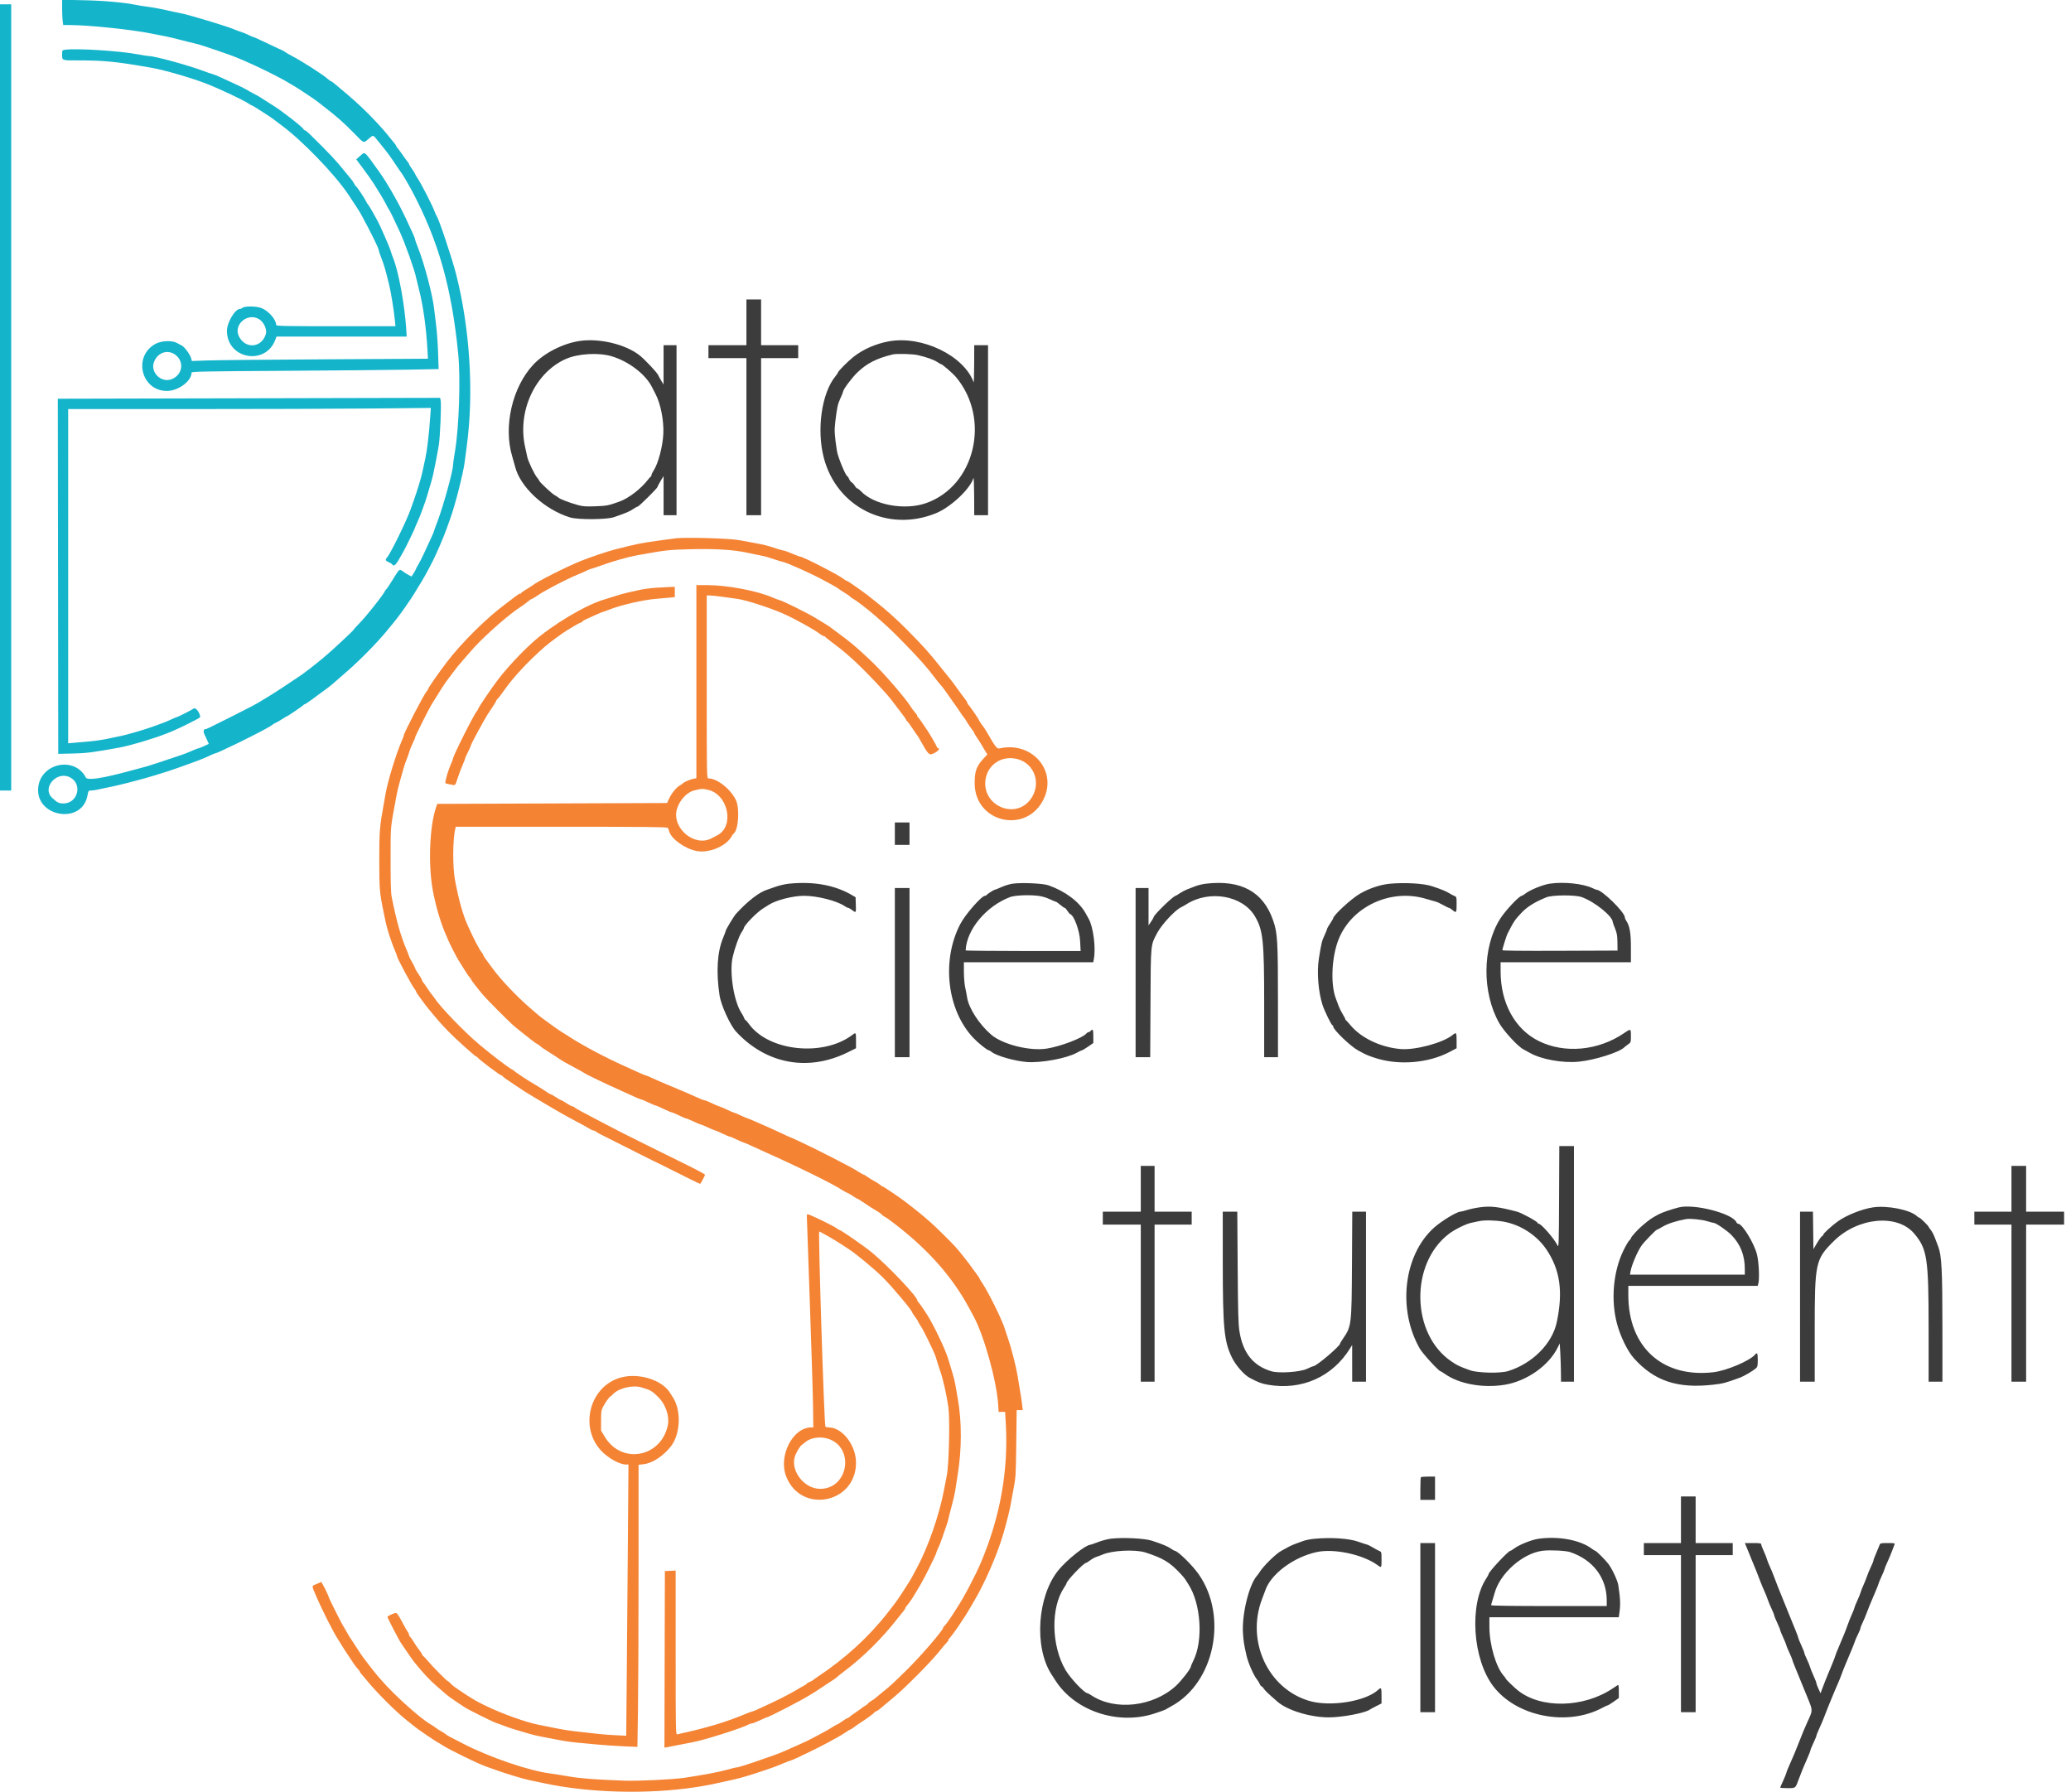 <svg id="svg" version="1.1" xmlns="http://www.w3.org/2000/svg" xmlns:xlink="http://www.w3.org/1999/xlink" width="400" height="346.159" viewBox="0, 0, 400,346.159"><g id="svgg"><path id="path0" d="M12.000 1.621 C 12.000 2.537,12.048 3.635,12.106 4.060 L 12.212 4.833 13.481 4.836 C 17.129 4.843,25.278 5.687,29.083 6.451 C 30.275 6.690,31.625 6.954,32.083 7.037 C 32.542 7.121,33.779 7.417,34.833 7.697 C 35.887 7.976,37.081 8.271,37.485 8.352 C 38.294 8.515,40.217 9.142,44.333 10.586 C 47.270 11.616,53.623 14.650,56.098 16.204 C 56.456 16.430,56.825 16.645,56.917 16.682 C 57.125 16.767,61.052 19.370,61.167 19.499 C 61.212 19.550,61.925 20.109,62.750 20.741 C 64.974 22.444,66.381 23.687,68.355 25.697 C 70.407 27.785,70.153 27.682,71.167 26.833 C 72.159 26.003,71.981 25.955,73.118 27.357 C 74.974 29.645,75.255 30.023,76.571 32.011 C 77.023 32.692,77.438 33.287,77.493 33.333 C 77.623 33.441,78.894 35.602,79.540 36.813 C 84.656 46.415,87.220 55.431,88.503 68.333 C 88.966 72.978,88.660 82.483,87.904 86.988 C 87.682 88.311,87.500 89.577,87.500 89.803 C 87.500 90.950,85.588 97.871,84.476 100.750 C 84.122 101.667,83.832 102.474,83.833 102.545 C 83.833 102.616,83.615 103.141,83.347 103.712 C 83.080 104.283,82.504 105.537,82.067 106.500 C 81.629 107.462,81.061 108.596,80.803 109.018 C 80.544 109.441,80.333 109.836,80.333 109.897 C 80.333 109.957,80.144 110.306,79.913 110.672 L 79.493 111.338 78.955 111.066 C 78.659 110.916,78.178 110.615,77.886 110.397 C 77.131 109.832,77.153 109.816,75.936 111.814 C 75.327 112.812,74.718 113.721,74.582 113.835 C 74.445 113.948,74.333 114.103,74.333 114.178 C 74.333 114.304,73.187 115.879,72.219 117.083 C 70.697 118.977,69.956 119.834,68.958 120.859 C 68.615 121.211,68.333 121.532,68.333 121.571 C 68.333 121.728,63.760 125.980,62.465 127.026 C 62.163 127.270,61.654 127.687,61.333 127.954 C 60.645 128.525,58.754 129.977,58.234 130.333 C 56.244 131.698,52.869 133.911,52.000 134.421 C 51.404 134.771,50.654 135.226,50.333 135.434 C 49.578 135.921,48.393 136.547,44.917 138.294 C 40.048 140.742,39.857 140.833,39.592 140.833 C 39.307 140.833,39.248 141.334,39.478 141.794 C 39.558 141.953,39.781 142.438,39.975 142.872 L 40.326 143.660 39.439 144.080 C 38.950 144.311,38.474 144.500,38.379 144.500 C 38.284 144.500,37.767 144.693,37.228 144.930 C 36.117 145.419,35.819 145.537,35.000 145.815 C 30.957 147.189,28.716 147.917,27.750 148.168 C 27.108 148.335,26.021 148.625,25.333 148.813 C 19.755 150.338,16.898 150.775,16.575 150.150 C 14.426 145.994,7.869 147.362,7.383 152.067 C 6.793 157.785,15.811 159.322,16.883 153.686 C 17.070 152.700,17.093 152.667,17.592 152.667 C 18.064 152.667,18.694 152.545,22.333 151.750 C 24.197 151.343,27.831 150.376,30.000 149.711 C 32.685 148.887,33.019 148.777,35.083 148.037 C 38.342 146.868,39.643 146.363,40.510 145.927 C 40.978 145.692,41.441 145.500,41.540 145.500 C 41.639 145.500,42.289 145.231,42.985 144.903 C 45.978 143.490,46.619 143.182,47.250 142.855 C 47.617 142.664,48.442 142.246,49.083 141.925 C 50.803 141.065,52.335 140.215,52.645 139.950 C 52.794 139.822,53.048 139.671,53.208 139.614 C 53.368 139.557,53.913 139.246,54.419 138.922 C 54.926 138.598,55.371 138.333,55.409 138.333 C 55.546 138.333,58.585 136.263,58.639 136.133 C 58.669 136.060,58.770 136.000,58.862 136.000 C 59.007 136.000,60.244 135.120,63.140 132.957 C 63.943 132.358,64.178 132.158,67.167 129.536 C 69.757 127.264,73.025 123.918,74.833 121.685 C 75.154 121.289,75.706 120.621,76.059 120.202 C 76.697 119.445,78.325 117.217,78.865 116.362 C 79.020 116.117,79.211 115.841,79.291 115.750 C 79.430 115.590,80.202 114.343,81.539 112.118 C 81.881 111.549,82.415 110.596,82.726 110.000 C 83.037 109.404,83.409 108.692,83.552 108.417 C 84.264 107.048,85.743 103.598,86.301 102.000 C 86.477 101.496,86.811 100.558,87.043 99.917 C 87.924 97.484,89.499 91.271,89.747 89.250 C 89.792 88.883,89.979 87.458,90.163 86.083 C 91.541 75.768,90.755 63.323,88.063 52.833 C 87.303 49.873,84.766 42.290,84.362 41.774 C 84.280 41.669,84.074 41.208,83.904 40.750 C 83.486 39.628,81.438 35.626,80.734 34.555 C 80.422 34.081,80.167 33.640,80.167 33.575 C 80.167 33.510,79.904 33.091,79.583 32.645 C 79.263 32.198,79.000 31.763,79.000 31.678 C 79.000 31.593,78.902 31.425,78.783 31.304 C 78.663 31.182,78.259 30.633,77.884 30.083 C 77.510 29.533,77.045 28.903,76.852 28.683 C 76.658 28.463,76.500 28.223,76.500 28.150 C 76.500 28.077,76.331 27.829,76.125 27.599 C 75.919 27.368,75.262 26.564,74.667 25.812 C 74.071 25.060,72.571 23.423,71.333 22.176 C 69.378 20.205,68.298 19.236,64.722 16.247 C 64.339 15.928,63.969 15.667,63.897 15.667 C 63.826 15.667,63.577 15.491,63.342 15.276 C 62.480 14.484,58.382 11.850,56.445 10.842 C 55.911 10.565,55.262 10.186,55.003 10.002 C 54.744 9.818,54.485 9.667,54.428 9.667 C 54.371 9.667,53.159 9.104,51.734 8.417 C 50.309 7.729,49.071 7.167,48.983 7.167 C 48.894 7.167,48.468 6.989,48.036 6.773 C 47.604 6.556,46.950 6.287,46.583 6.175 C 46.217 6.063,45.684 5.867,45.401 5.740 C 43.989 5.107,36.290 2.787,34.650 2.500 C 34.155 2.413,32.943 2.155,31.956 1.926 C 30.970 1.696,29.511 1.428,28.716 1.329 C 27.920 1.230,26.927 1.078,26.509 0.991 C 24.089 0.487,20.296 0.138,16.292 0.050 L 12.000 -0.045 12.000 1.621 M0.000 76.750 L 0.000 152.667 1.083 152.667 L 2.167 152.667 2.167 76.750 L 2.167 0.833 1.083 0.833 L 0.000 0.833 0.000 76.750 M12.542 9.612 C 12.025 9.684,12.000 9.721,12.000 10.414 C 12.000 11.726,11.853 11.667,15.143 11.665 C 20.188 11.663,22.525 11.900,29.333 13.103 C 31.768 13.533,36.892 15.016,39.750 16.117 C 42.326 17.110,47.104 19.362,48.024 20.017 C 48.268 20.191,48.524 20.333,48.592 20.333 C 48.660 20.333,49.136 20.605,49.649 20.938 C 50.163 21.270,51.033 21.831,51.583 22.184 C 52.133 22.538,52.687 22.915,52.813 23.023 C 52.939 23.131,53.652 23.668,54.396 24.216 C 58.312 27.097,64.564 33.556,67.167 37.409 C 68.455 39.315,69.454 40.863,69.753 41.417 C 71.815 45.230,73.166 47.986,73.167 48.378 C 73.168 48.491,73.402 49.183,73.688 49.917 C 74.183 51.183,74.362 51.800,75.143 54.917 C 75.497 56.329,76.091 59.994,76.272 61.875 L 76.379 63.000 64.856 63.000 C 54.614 63.000,53.333 62.972,53.333 62.744 C 53.333 61.715,51.869 60.035,50.500 59.495 C 49.495 59.098,47.182 59.085,46.794 59.473 C 46.687 59.579,46.481 59.667,46.335 59.667 C 45.390 59.667,43.833 62.295,43.833 63.893 C 43.833 69.368,51.342 70.693,53.203 65.547 L 53.400 65.000 65.975 65.000 L 78.550 65.000 78.446 63.375 C 78.153 58.845,76.978 52.453,75.977 49.955 C 75.785 49.476,75.555 48.821,75.467 48.500 C 75.246 47.694,73.376 43.441,72.793 42.417 C 72.689 42.233,72.314 41.560,71.961 40.921 C 71.607 40.282,71.213 39.643,71.084 39.501 C 70.956 39.359,70.790 39.095,70.716 38.913 C 70.521 38.438,68.964 36.094,68.799 36.027 C 68.722 35.995,68.537 35.733,68.388 35.443 C 68.238 35.154,67.945 34.729,67.737 34.500 C 67.528 34.271,66.973 33.596,66.502 33.000 C 64.992 31.090,63.517 29.525,59.745 25.825 C 59.375 25.463,58.990 25.167,58.888 25.167 C 58.786 25.167,58.663 25.065,58.616 24.940 C 58.528 24.713,56.768 23.249,55.281 22.167 C 54.840 21.846,54.278 21.427,54.031 21.235 C 53.785 21.044,52.946 20.490,52.167 20.005 C 51.387 19.520,50.559 18.991,50.325 18.831 C 50.092 18.671,49.492 18.334,48.992 18.082 C 48.492 17.830,47.896 17.496,47.667 17.339 C 47.438 17.182,46.462 16.698,45.500 16.263 C 44.538 15.828,43.262 15.242,42.667 14.961 C 42.071 14.680,41.358 14.392,41.083 14.320 C 40.808 14.249,39.983 13.965,39.250 13.691 C 36.312 12.589,29.905 10.834,28.818 10.833 C 28.597 10.833,27.667 10.688,26.750 10.512 C 23.173 9.825,14.803 9.295,12.542 9.612 M69.528 30.138 L 68.806 30.771 69.861 32.188 C 71.090 33.838,71.695 34.690,72.216 35.500 C 73.222 37.068,74.173 38.672,74.586 39.500 C 74.838 40.004,75.091 40.454,75.149 40.500 C 75.254 40.583,76.056 42.234,77.214 44.750 C 78.251 47.003,80.101 52.213,80.381 53.667 C 80.425 53.896,80.690 54.983,80.970 56.083 C 81.755 59.165,82.331 63.349,82.567 67.681 L 82.654 69.278 62.952 69.391 C 52.116 69.453,41.855 69.552,40.149 69.610 L 37.049 69.718 36.930 69.234 C 36.755 68.523,35.680 67.033,35.137 66.748 C 34.878 66.611,34.423 66.369,34.125 66.208 C 33.178 65.698,31.125 65.803,30.013 66.417 C 25.634 68.837,27.271 75.500,32.244 75.500 C 34.445 75.500,37.000 73.593,37.000 71.951 C 37.000 71.759,39.888 71.704,54.958 71.611 C 64.835 71.550,75.572 71.450,78.817 71.389 L 84.718 71.278 84.612 68.098 C 84.555 66.348,84.390 64.017,84.248 62.917 C 84.105 61.817,83.922 60.316,83.842 59.581 C 83.553 56.948,81.930 50.820,80.731 47.833 C 80.418 47.054,80.163 46.324,80.164 46.211 C 80.167 46.019,79.819 45.231,78.379 42.167 C 76.950 39.124,74.754 35.284,73.231 33.167 C 70.208 28.961,70.551 29.242,69.528 30.138 M50.062 61.653 C 50.969 62.214,51.611 63.639,51.350 64.511 C 50.550 67.182,47.425 67.467,46.159 64.986 C 44.995 62.704,47.836 60.278,50.062 61.653 M34.115 68.723 C 35.629 70.123,35.120 72.481,33.142 73.236 C 31.126 74.006,28.983 71.902,29.747 69.902 C 30.497 67.936,32.640 67.358,34.115 68.723 M29.958 76.958 L 11.166 77.001 11.208 111.292 L 11.250 145.583 14.000 145.525 C 16.638 145.469,17.740 145.331,22.833 144.419 C 25.303 143.976,30.454 142.408,33.083 141.299 C 34.971 140.502,38.667 138.649,38.667 138.499 C 38.667 137.713,37.782 136.530,37.419 136.831 C 37.141 137.062,34.304 138.499,34.125 138.500 C 34.057 138.500,33.532 138.720,32.959 138.988 C 31.969 139.452,31.394 139.673,29.083 140.481 C 27.473 141.044,24.332 141.945,23.250 142.154 C 22.700 142.260,21.575 142.496,20.750 142.677 C 19.925 142.859,18.462 143.078,17.500 143.163 C 16.537 143.249,15.169 143.371,14.458 143.434 L 13.167 143.549 13.167 111.274 L 13.167 79.000 37.042 79.000 C 50.173 79.000,65.933 78.950,72.065 78.889 L 83.214 78.778 83.094 80.514 C 82.869 83.782,82.501 86.917,82.157 88.500 C 81.967 89.371,81.704 90.588,81.571 91.204 C 81.321 92.371,80.582 94.802,79.910 96.667 C 79.696 97.263,79.430 98.013,79.320 98.333 C 78.592 100.450,75.428 106.917,74.758 107.658 C 74.369 108.087,74.442 108.305,75.063 108.564 C 75.373 108.693,75.677 108.882,75.739 108.983 C 76.086 109.544,76.489 109.124,77.647 107.000 C 77.722 106.862,77.908 106.525,78.062 106.250 C 78.504 105.456,80.167 102.014,80.167 101.892 C 80.167 101.832,80.365 101.362,80.608 100.849 C 81.105 99.801,82.282 96.599,82.545 95.583 C 82.640 95.217,82.883 94.392,83.085 93.750 C 83.288 93.108,83.535 92.208,83.635 91.750 C 84.023 89.973,84.500 87.518,84.738 86.083 C 85.011 84.433,85.279 77.972,85.104 77.273 L 84.994 76.833 66.872 76.874 C 56.905 76.897,40.294 76.935,29.958 76.958 M13.442 150.088 C 16.007 151.302,15.091 155.167,12.238 155.167 C 11.379 155.167,11.045 154.999,10.068 154.081 C 8.056 152.189,10.862 148.868,13.442 150.088 " stroke="none" fill="#14b4cb" fill-rule="evenodd"></path><path id="path1" d="M130.667 103.945 C 130.254 103.984,128.904 104.162,127.667 104.340 C 123.339 104.962,123.448 104.940,118.833 106.099 C 117.400 106.459,114.008 107.601,112.167 108.342 C 109.378 109.465,103.725 112.324,102.838 113.060 C 102.698 113.176,102.152 113.526,101.625 113.837 C 101.098 114.149,100.667 114.463,100.667 114.535 C 100.667 114.608,100.561 114.667,100.432 114.667 C 100.304 114.667,99.896 114.910,99.526 115.208 C 99.157 115.506,98.345 116.125,97.722 116.583 C 93.996 119.326,89.226 124.040,86.302 127.871 C 84.576 130.132,82.667 132.888,82.667 133.118 C 82.667 133.176,82.556 133.346,82.421 133.495 C 81.885 134.088,78.000 141.562,78.000 142.001 C 78.000 142.087,77.826 142.553,77.613 143.037 C 76.581 145.379,74.917 150.771,74.512 153.083 C 74.415 153.633,74.228 154.683,74.095 155.417 C 73.324 159.679,73.250 160.628,73.254 166.167 C 73.259 171.714,73.314 172.382,74.076 176.083 C 74.208 176.725,74.386 177.588,74.471 178.000 C 74.786 179.524,75.619 182.070,76.363 183.783 C 76.530 184.167,76.667 184.543,76.667 184.618 C 76.667 184.986,79.608 190.470,80.097 191.013 C 80.227 191.158,80.333 191.347,80.333 191.434 C 80.333 191.521,80.636 192.003,81.006 192.504 C 81.376 193.006,81.920 193.743,82.214 194.141 C 82.713 194.815,84.899 197.407,85.489 198.023 C 85.632 198.173,86.171 198.739,86.686 199.280 C 87.768 200.419,91.742 204.000,91.923 204.000 C 91.990 204.000,92.204 204.169,92.398 204.375 C 92.903 204.914,96.587 207.667,96.803 207.667 C 96.902 207.667,97.043 207.764,97.117 207.884 C 97.190 208.003,97.962 208.562,98.833 209.127 C 99.704 209.691,100.492 210.217,100.584 210.295 C 100.822 210.497,103.268 211.989,105.562 213.333 C 108.043 214.787,109.258 215.483,110.000 215.876 C 112.243 217.063,113.787 217.909,114.079 218.108 C 114.260 218.232,114.516 218.333,114.649 218.333 C 114.782 218.333,115.009 218.435,115.154 218.559 C 115.437 218.801,115.694 218.937,118.769 220.466 C 119.880 221.018,120.930 221.545,121.103 221.638 C 121.275 221.730,121.792 221.991,122.250 222.218 C 123.278 222.726,123.866 223.022,124.833 223.516 C 125.758 223.988,126.504 224.355,126.833 224.499 C 126.971 224.559,127.496 224.818,128.000 225.073 C 128.504 225.328,129.029 225.591,129.167 225.656 C 129.304 225.722,129.792 225.967,130.250 226.200 C 132.755 227.478,135.213 228.674,135.247 228.632 C 135.461 228.358,136.167 227.013,136.167 226.878 C 136.167 226.781,134.760 226.010,133.042 225.163 C 128.122 222.741,120.998 219.205,120.083 218.733 C 119.625 218.496,119.025 218.184,118.750 218.039 C 118.475 217.895,117.350 217.311,116.250 216.741 C 112.666 214.887,111.007 213.980,110.910 213.822 C 110.857 213.737,110.703 213.667,110.567 213.667 C 110.431 213.667,109.930 213.404,109.454 213.083 C 108.978 212.762,108.520 212.500,108.436 212.500 C 108.353 212.500,107.889 212.237,107.406 211.917 C 106.922 211.596,106.457 211.333,106.372 211.333 C 106.286 211.333,105.924 211.125,105.567 210.870 C 105.209 210.615,104.354 210.073,103.667 209.664 C 102.017 208.682,102.057 208.707,100.643 207.770 C 99.969 207.323,99.379 206.903,99.333 206.838 C 99.287 206.772,99.050 206.613,98.806 206.484 C 98.043 206.082,94.915 203.689,92.540 201.691 C 89.599 199.216,84.958 194.395,83.857 192.671 C 83.709 192.439,83.481 192.139,83.350 192.003 C 83.220 191.867,82.849 191.342,82.526 190.836 C 82.202 190.330,81.840 189.818,81.719 189.696 C 81.599 189.575,81.500 189.388,81.500 189.280 C 81.500 189.172,81.200 188.651,80.833 188.123 C 80.467 187.595,80.167 187.083,80.167 186.985 C 80.167 186.886,79.904 186.358,79.583 185.811 C 79.263 185.263,79.000 184.751,79.000 184.672 C 79.000 184.593,78.749 183.941,78.442 183.222 C 77.387 180.757,76.501 177.572,75.642 173.167 C 75.494 172.405,75.434 170.251,75.441 165.917 C 75.453 159.189,75.350 160.297,76.587 153.610 C 76.720 152.891,76.976 151.803,77.155 151.193 C 77.335 150.583,77.640 149.490,77.833 148.765 C 78.025 148.040,78.322 147.140,78.492 146.765 C 78.662 146.390,78.891 145.746,79.001 145.333 C 79.111 144.921,79.418 144.144,79.684 143.608 C 79.949 143.071,80.167 142.546,80.167 142.440 C 80.167 142.214,82.849 136.853,83.389 136.000 C 83.592 135.679,83.849 135.267,83.960 135.083 C 84.873 133.571,86.036 131.788,86.459 131.250 C 86.531 131.158,86.954 130.601,87.399 130.012 C 87.845 129.423,88.271 128.860,88.347 128.762 C 88.597 128.437,91.147 125.500,91.619 124.992 C 94.173 122.248,98.598 118.410,100.750 117.073 C 101.025 116.902,101.545 116.515,101.905 116.214 C 102.265 115.913,102.627 115.667,102.708 115.667 C 102.790 115.667,103.208 115.425,103.637 115.129 C 104.066 114.833,104.642 114.467,104.917 114.317 C 105.192 114.166,105.904 113.770,106.500 113.437 C 107.831 112.693,110.875 111.211,111.667 110.922 C 111.987 110.805,112.658 110.512,113.156 110.271 C 113.655 110.030,114.139 109.833,114.232 109.833 C 114.326 109.833,115.193 109.544,116.160 109.191 C 118.369 108.384,121.256 107.567,123.041 107.243 C 128.581 106.239,129.123 106.177,133.193 106.072 C 138.135 105.944,141.678 106.161,144.417 106.761 C 145.517 107.002,146.792 107.266,147.250 107.347 C 147.708 107.429,148.720 107.721,149.499 107.998 C 150.277 108.274,151.018 108.500,151.145 108.500 C 151.633 108.500,156.836 110.826,158.959 111.994 C 159.715 112.410,160.643 112.915,161.021 113.118 C 161.398 113.320,161.830 113.589,161.979 113.715 C 162.128 113.841,162.662 114.192,163.167 114.494 C 163.671 114.796,164.134 115.123,164.196 115.220 C 164.258 115.317,164.532 115.514,164.804 115.657 C 165.365 115.951,167.614 117.674,168.895 118.791 C 171.354 120.933,172.244 121.768,174.187 123.750 C 177.475 127.105,179.030 128.848,180.530 130.859 C 180.895 131.349,181.399 131.975,181.650 132.250 C 181.900 132.525,182.213 132.911,182.344 133.107 C 182.476 133.303,183.183 134.304,183.917 135.329 C 184.650 136.355,185.397 137.432,185.577 137.722 C 185.757 138.013,186.001 138.349,186.119 138.470 C 186.237 138.591,186.535 139.041,186.782 139.470 C 187.029 139.899,187.442 140.511,187.699 140.830 C 187.956 141.148,188.167 141.472,188.167 141.550 C 188.167 141.627,188.409 142.041,188.706 142.470 C 189.003 142.899,189.359 143.455,189.498 143.705 C 189.636 143.955,189.964 144.507,190.226 144.931 L 190.701 145.702 190.059 146.393 C 188.594 147.966,188.250 148.891,188.250 151.254 C 188.250 158.918,198.313 161.193,201.600 154.271 C 204.214 148.766,199.286 143.136,193.075 144.531 C 192.540 144.651,192.281 144.318,190.528 141.262 C 190.314 140.889,189.920 140.306,189.653 139.968 C 189.385 139.630,189.167 139.304,189.167 139.244 C 189.167 139.069,187.350 136.388,187.079 136.163 C 186.944 136.051,186.833 135.863,186.833 135.745 C 186.833 135.628,186.590 135.231,186.292 134.863 C 185.994 134.495,185.362 133.644,184.888 132.971 C 184.413 132.298,183.866 131.560,183.671 131.332 C 183.476 131.103,182.603 130.017,181.731 128.917 C 179.399 125.977,178.473 124.945,175.167 121.602 C 173.187 119.600,171.149 117.775,169.000 116.080 C 168.313 115.537,167.675 115.034,167.583 114.960 C 167.262 114.704,165.948 113.748,165.689 113.583 C 165.546 113.492,165.035 113.135,164.555 112.792 C 164.074 112.448,163.608 112.167,163.520 112.167 C 163.431 112.167,163.147 111.992,162.888 111.778 C 162.028 111.068,155.078 107.500,154.555 107.500 C 154.449 107.500,153.750 107.237,153.000 106.917 C 152.250 106.596,151.526 106.333,151.390 106.333 C 151.253 106.333,150.604 106.153,149.946 105.933 C 148.340 105.396,147.645 105.216,145.987 104.910 C 145.215 104.768,143.758 104.500,142.750 104.314 C 140.952 103.984,132.837 103.735,130.667 103.945 M134.500 131.648 L 134.500 150.296 133.883 150.412 C 133.272 150.527,131.994 151.100,131.833 151.331 C 131.787 151.398,131.557 151.556,131.321 151.684 C 130.664 152.040,129.722 153.180,129.258 154.182 L 128.841 155.083 106.645 155.167 L 84.450 155.250 84.236 155.870 C 82.992 159.461,82.679 166.725,83.553 171.722 C 84.051 174.573,85.077 178.137,86.008 180.250 C 86.169 180.617,86.443 181.254,86.615 181.667 C 86.917 182.390,88.119 184.731,88.540 185.417 C 89.846 187.543,90.447 188.469,90.699 188.740 C 90.865 188.917,91.000 189.111,91.000 189.169 C 91.000 189.290,92.055 190.663,93.167 191.990 C 94.100 193.104,98.323 197.343,99.429 198.275 C 99.881 198.656,100.737 199.345,101.333 199.806 C 101.929 200.268,102.642 200.826,102.917 201.048 C 103.192 201.269,103.604 201.549,103.833 201.669 C 104.063 201.789,104.325 201.980,104.417 202.092 C 104.508 202.204,105.258 202.717,106.083 203.230 C 106.908 203.744,107.762 204.297,107.980 204.457 C 108.432 204.791,109.716 205.523,111.417 206.417 C 112.058 206.755,112.658 207.092,112.750 207.167 C 113.079 207.435,117.029 209.338,119.833 210.578 C 120.612 210.923,121.795 211.459,122.461 211.769 C 123.127 212.079,123.752 212.333,123.849 212.333 C 123.946 212.333,124.572 212.596,125.239 212.917 C 125.906 213.237,126.532 213.500,126.630 213.500 C 126.728 213.500,127.429 213.800,128.187 214.167 C 128.945 214.533,129.655 214.833,129.765 214.833 C 129.874 214.833,130.495 215.096,131.144 215.417 C 131.793 215.737,132.414 216.000,132.523 216.000 C 132.632 216.000,133.275 216.262,133.950 216.583 C 134.626 216.904,135.255 217.167,135.347 217.167 C 135.440 217.167,136.076 217.429,136.761 217.750 C 137.447 218.071,138.079 218.333,138.166 218.333 C 138.253 218.333,138.864 218.596,139.523 218.917 C 140.182 219.237,140.809 219.500,140.917 219.500 C 141.024 219.500,141.651 219.762,142.310 220.083 C 142.969 220.404,143.581 220.667,143.669 220.667 C 143.757 220.667,144.448 220.958,145.206 221.315 C 145.963 221.671,147.221 222.245,148.000 222.591 C 153.931 225.221,161.288 228.852,162.645 229.818 C 162.908 230.005,163.326 230.236,163.574 230.330 C 163.822 230.424,164.352 230.726,164.751 231.001 C 165.150 231.275,165.526 231.500,165.586 231.500 C 165.646 231.500,166.008 231.713,166.389 231.973 C 167.538 232.756,169.057 233.729,169.500 233.965 C 169.729 234.088,170.108 234.371,170.342 234.594 C 170.577 234.817,170.820 235.000,170.883 235.000 C 170.946 235.000,171.354 235.265,171.790 235.588 C 178.816 240.799,183.796 246.312,187.191 252.637 C 187.551 253.309,187.916 253.984,188.001 254.137 C 190.022 257.783,192.502 266.662,192.794 271.292 L 192.880 272.667 193.507 272.667 L 194.133 272.667 194.257 274.792 C 194.787 283.921,193.233 292.738,189.532 301.592 C 188.486 304.096,186.157 308.532,184.891 310.435 C 184.714 310.700,184.498 311.036,184.410 311.181 C 183.808 312.175,182.675 313.788,182.444 313.979 C 182.291 314.105,182.167 314.273,182.167 314.352 C 182.167 314.833,177.874 319.812,175.171 322.466 C 172.270 325.314,172.095 325.474,170.500 326.765 C 169.721 327.395,169.046 327.954,169.000 328.006 C 168.954 328.058,168.635 328.272,168.292 328.481 C 167.948 328.690,167.667 328.913,167.667 328.978 C 167.667 329.042,167.423 329.237,167.125 329.410 C 166.827 329.583,166.546 329.771,166.500 329.827 C 166.454 329.883,165.929 330.259,165.333 330.661 C 164.738 331.063,164.151 331.492,164.030 331.613 C 163.909 331.734,163.740 331.833,163.655 331.833 C 163.570 331.833,163.135 332.096,162.689 332.417 C 162.242 332.737,161.824 333.000,161.758 333.000 C 161.693 333.000,161.252 333.245,160.778 333.544 C 159.849 334.131,159.892 334.107,157.917 335.161 C 156.140 336.109,155.655 336.347,154.083 337.039 C 153.350 337.363,152.225 337.860,151.583 338.144 C 150.942 338.429,150.004 338.801,149.500 338.971 C 148.996 339.142,148.058 339.470,147.417 339.701 C 145.081 340.541,142.576 341.339,142.281 341.336 C 142.115 341.335,141.304 341.528,140.478 341.765 C 138.932 342.210,136.047 342.757,132.250 343.327 C 129.956 343.671,123.229 343.992,120.500 343.888 C 114.804 343.671,112.203 343.472,109.917 343.079 C 108.542 342.843,106.929 342.588,106.333 342.512 C 102.172 341.982,94.614 339.404,89.500 336.770 C 88.446 336.227,87.283 335.628,86.917 335.440 C 86.550 335.251,86.149 334.998,86.026 334.878 C 85.903 334.757,85.565 334.539,85.276 334.393 C 84.987 334.247,84.492 333.930,84.176 333.689 C 83.861 333.447,83.399 333.137,83.150 333.000 C 81.300 331.977,76.134 327.352,73.750 324.582 C 73.383 324.157,72.959 323.671,72.808 323.504 C 72.540 323.208,70.958 321.177,70.078 320.000 C 69.838 319.679,69.238 318.779,68.745 318.000 C 68.252 317.221,67.780 316.503,67.697 316.406 C 67.613 316.308,67.299 315.783,67.000 315.239 C 66.701 314.695,66.388 314.164,66.305 314.059 C 66.112 313.814,63.505 308.620,63.502 308.475 C 63.497 308.200,62.138 305.483,62.029 305.530 C 61.961 305.559,61.552 305.733,61.120 305.917 C 60.189 306.312,60.203 306.220,60.838 307.722 C 62.161 310.850,64.357 315.203,65.434 316.830 C 65.673 317.191,65.992 317.706,66.143 317.974 C 66.294 318.241,66.792 319.007,67.250 319.676 C 67.708 320.345,68.205 321.090,68.354 321.332 C 68.503 321.574,68.822 321.984,69.063 322.244 C 69.303 322.503,69.500 322.774,69.500 322.846 C 69.500 322.917,69.602 323.078,69.726 323.202 C 69.851 323.327,70.315 323.876,70.757 324.423 C 72.678 326.796,76.408 330.527,78.583 332.252 C 79.500 332.979,80.325 333.633,80.417 333.706 C 80.971 334.148,84.451 336.500,84.551 336.500 C 84.596 336.500,84.999 336.744,85.447 337.042 C 86.691 337.869,92.274 340.598,93.852 341.149 C 94.346 341.321,95.388 341.690,96.167 341.969 C 98.028 342.634,101.202 343.585,102.250 343.790 C 102.708 343.880,103.983 344.149,105.083 344.387 C 113.718 346.254,125.028 346.558,134.232 345.169 C 136.360 344.848,137.411 344.638,141.750 343.664 C 143.462 343.280,145.321 342.708,149.083 341.409 C 149.542 341.251,150.517 340.869,151.250 340.559 C 151.983 340.250,152.644 339.998,152.719 339.999 C 152.978 340.001,158.250 337.451,160.083 336.436 C 160.633 336.132,161.449 335.681,161.896 335.435 C 162.343 335.188,163.032 334.765,163.426 334.493 C 163.821 334.222,164.198 334.000,164.264 334.000 C 164.331 334.000,164.652 333.794,164.977 333.542 C 165.303 333.290,165.809 332.933,166.102 332.750 C 167.241 332.037,168.756 330.932,168.883 330.721 C 168.957 330.600,169.097 330.500,169.196 330.500 C 169.295 330.500,169.648 330.272,169.980 329.994 C 170.312 329.715,170.965 329.172,171.433 328.785 C 173.677 326.930,174.456 326.213,177.175 323.501 C 178.783 321.896,180.664 319.871,181.355 319.000 C 182.045 318.129,182.735 317.314,182.888 317.188 C 183.041 317.062,183.167 316.865,183.167 316.750 C 183.167 316.635,183.288 316.440,183.436 316.317 C 183.670 316.123,185.096 314.153,185.583 313.351 C 185.675 313.200,185.908 312.853,186.102 312.580 C 186.296 312.307,186.806 311.483,187.236 310.750 C 187.667 310.017,188.107 309.267,188.214 309.083 C 190.266 305.591,192.631 300.143,193.749 296.333 C 194.353 294.278,195.043 291.553,195.175 290.703 C 195.257 290.179,195.521 288.737,195.763 287.500 C 196.180 285.367,196.207 284.915,196.283 278.792 L 196.363 272.333 196.948 272.333 L 197.533 272.333 197.417 271.292 C 197.354 270.719,197.166 269.462,197.000 268.500 C 196.834 267.537,196.609 266.188,196.501 265.500 C 196.258 263.960,195.278 260.155,194.720 258.583 C 194.492 257.942,194.207 257.079,194.088 256.667 C 193.620 255.055,190.880 249.492,189.708 247.776 C 189.410 247.340,189.165 246.931,189.163 246.867 C 189.161 246.802,189.009 246.563,188.824 246.333 C 188.640 246.104,188.232 245.542,187.918 245.083 C 187.271 244.140,185.255 241.582,184.550 240.810 C 183.637 239.810,180.520 236.739,179.725 236.056 C 179.280 235.675,178.617 235.103,178.250 234.786 C 177.611 234.233,176.065 233.008,174.833 232.077 C 173.639 231.175,170.670 229.167,170.530 229.167 C 170.450 229.167,170.204 229.009,169.984 228.817 C 169.764 228.624,169.246 228.293,168.833 228.080 C 168.421 227.867,167.825 227.500,167.509 227.263 C 167.194 227.027,166.871 226.833,166.793 226.833 C 166.715 226.833,166.261 226.585,165.784 226.281 C 165.307 225.977,164.692 225.615,164.417 225.476 C 164.142 225.337,163.173 224.829,162.264 224.346 C 161.356 223.864,160.493 223.414,160.348 223.346 C 159.813 223.097,159.066 222.723,158.417 222.378 C 157.360 221.818,152.841 219.667,152.719 219.667 C 152.658 219.667,152.003 219.374,151.263 219.015 C 150.522 218.657,149.392 218.136,148.750 217.858 C 148.108 217.580,146.901 217.049,146.068 216.677 C 145.235 216.304,144.495 216.000,144.424 216.000 C 144.353 216.000,143.734 215.737,143.049 215.417 C 142.364 215.096,141.733 214.833,141.647 214.833 C 141.561 214.833,141.061 214.619,140.537 214.356 C 140.012 214.094,139.283 213.784,138.917 213.667 C 138.550 213.550,137.821 213.239,137.296 212.977 C 136.772 212.715,136.229 212.500,136.091 212.500 C 135.952 212.500,135.294 212.245,134.628 211.934 C 133.482 211.398,132.219 210.857,128.750 209.414 C 127.925 209.071,126.702 208.537,126.033 208.228 C 125.363 207.919,124.746 207.667,124.661 207.667 C 124.575 207.667,123.961 207.413,123.294 207.102 C 122.628 206.792,121.446 206.255,120.667 205.909 C 117.102 204.327,112.476 201.873,110.000 200.252 C 109.313 199.802,108.544 199.317,108.293 199.175 C 107.818 198.906,104.437 196.454,104.000 196.061 C 103.862 195.938,103.112 195.291,102.333 194.625 C 99.968 192.601,96.768 189.238,95.286 187.216 C 95.030 186.868,94.487 186.139,94.077 185.596 C 93.668 185.053,93.333 184.534,93.333 184.442 C 93.333 184.351,93.228 184.158,93.100 184.013 C 92.630 183.482,91.556 181.433,90.343 178.750 C 89.408 176.682,88.648 173.985,87.900 170.083 C 87.402 167.482,87.423 162.108,87.940 160.048 L 88.036 159.667 108.414 159.667 C 124.562 159.667,128.829 159.710,128.966 159.876 C 129.062 159.991,129.194 160.299,129.259 160.561 C 129.622 162.006,132.340 163.945,134.583 164.358 C 136.979 164.799,140.283 163.401,141.316 161.509 C 141.444 161.275,141.608 161.044,141.680 160.997 C 142.626 160.375,142.916 156.105,142.123 154.483 C 141.083 152.357,138.500 150.333,136.828 150.333 C 136.504 150.333,136.500 150.117,136.500 132.667 L 136.500 115.000 137.125 115.003 C 137.469 115.005,138.575 115.122,139.583 115.262 C 140.592 115.403,141.904 115.586,142.500 115.670 C 144.110 115.896,148.579 117.333,151.167 118.457 C 153.305 119.386,157.456 121.679,158.388 122.446 C 158.647 122.659,158.959 122.833,159.082 122.833 C 159.205 122.833,159.331 122.892,159.361 122.963 C 159.392 123.034,160.129 123.626,161.000 124.278 C 161.871 124.930,162.824 125.678,163.117 125.940 C 163.411 126.202,163.956 126.679,164.328 127.000 C 166.494 128.866,171.522 134.160,172.506 135.609 C 172.640 135.806,173.256 136.614,173.875 137.403 C 174.494 138.193,175.000 138.903,175.000 138.982 C 175.000 139.061,175.111 139.218,175.246 139.330 C 175.382 139.443,175.844 140.071,176.273 140.726 C 176.702 141.381,177.098 141.954,177.152 142.000 C 177.206 142.046,177.362 142.285,177.500 142.533 C 179.387 145.923,179.426 145.961,180.494 145.420 C 181.225 145.049,181.633 144.500,181.178 144.500 C 181.092 144.500,180.977 144.358,180.922 144.183 C 180.819 143.858,179.478 141.577,178.953 140.833 C 178.791 140.604,178.386 140.004,178.052 139.500 C 177.718 138.996,177.383 138.558,177.306 138.528 C 177.229 138.497,177.167 138.377,177.167 138.260 C 177.167 138.144,176.970 137.836,176.729 137.577 C 176.489 137.317,176.170 136.903,176.021 136.655 C 174.956 134.888,170.369 129.604,168.008 127.423 C 167.508 126.961,166.817 126.321,166.472 126.000 C 165.173 124.793,163.433 123.372,162.086 122.417 C 161.569 122.050,160.906 121.558,160.614 121.323 C 160.322 121.089,159.821 120.743,159.500 120.556 C 159.179 120.368,158.300 119.834,157.546 119.368 C 156.033 118.433,151.300 116.081,150.556 115.895 C 150.296 115.830,149.686 115.602,149.201 115.388 C 146.292 114.103,140.434 112.997,136.542 112.999 L 134.500 113.000 134.500 131.648 M126.750 113.506 C 125.742 113.573,124.392 113.744,123.750 113.885 C 123.108 114.026,122.021 114.266,121.333 114.419 C 120.646 114.571,119.521 114.884,118.833 115.114 C 118.146 115.343,117.219 115.634,116.774 115.761 C 113.157 116.787,106.587 120.711,102.863 124.068 C 100.583 126.122,97.956 128.948,96.187 131.250 C 94.964 132.840,92.333 136.730,92.333 136.947 C 92.333 137.031,92.240 137.194,92.125 137.308 C 91.605 137.828,87.500 145.982,87.500 146.496 C 87.500 146.585,87.307 147.091,87.072 147.620 C 86.657 148.555,86.214 149.956,86.048 150.858 C 85.962 151.328,85.880 151.286,87.468 151.590 C 87.927 151.677,87.947 151.649,88.415 150.215 C 88.678 149.409,89.105 148.279,89.363 147.704 C 89.622 147.129,89.833 146.583,89.833 146.492 C 89.833 146.400,90.096 145.804,90.417 145.167 C 90.737 144.530,91.000 143.934,91.000 143.843 C 91.000 143.641,93.558 138.916,94.163 138.000 C 94.315 137.771,94.752 137.109,95.136 136.529 C 95.520 135.950,95.833 135.415,95.833 135.342 C 95.833 135.268,95.946 135.114,96.084 134.999 C 96.222 134.885,96.739 134.214,97.233 133.509 C 99.142 130.786,101.877 127.835,105.200 124.917 C 106.065 124.156,108.475 122.374,109.482 121.750 C 110.956 120.836,111.811 120.354,112.125 120.258 C 112.331 120.196,112.500 120.083,112.500 120.009 C 112.500 119.935,112.894 119.706,113.375 119.501 C 113.856 119.296,114.716 118.912,115.285 118.647 C 115.854 118.383,116.379 118.167,116.451 118.168 C 116.524 118.168,117.146 117.945,117.833 117.671 C 119.871 116.860,124.320 115.838,126.583 115.662 C 127.683 115.576,128.977 115.462,129.458 115.408 L 130.333 115.309 130.333 114.321 L 130.333 113.333 129.458 113.359 C 128.977 113.373,127.758 113.439,126.750 113.506 M196.572 146.613 C 199.885 147.529,201.160 151.421,199.090 154.302 C 196.100 158.464,189.496 155.531,190.367 150.426 C 190.863 147.520,193.653 145.806,196.572 146.613 M136.700 152.522 C 140.610 153.356,141.936 159.526,138.585 161.289 C 138.401 161.386,137.881 161.661,137.430 161.900 C 134.112 163.655,129.683 159.896,130.749 156.229 C 131.224 154.596,132.657 153.019,133.974 152.682 C 135.511 152.287,135.582 152.283,136.700 152.522 M155.833 234.785 C 155.833 234.942,156.093 242.424,156.410 251.410 C 156.728 260.397,157.009 269.531,157.035 271.708 L 157.083 275.667 156.667 275.670 C 153.088 275.701,150.291 281.212,151.851 285.159 C 154.731 292.449,165.333 290.346,165.333 282.485 C 165.333 279.098,162.674 275.667,160.049 275.667 C 159.758 275.667,159.476 275.597,159.423 275.511 C 159.182 275.120,158.001 237.833,158.230 237.833 C 158.382 237.833,161.190 239.444,162.250 240.140 C 162.892 240.561,163.540 240.983,163.691 241.078 C 165.187 242.016,168.750 244.952,170.485 246.675 C 172.338 248.515,176.167 253.069,176.167 253.432 C 176.167 253.491,176.429 253.896,176.750 254.333 C 177.071 254.770,177.333 255.179,177.333 255.242 C 177.333 255.305,177.547 255.670,177.809 256.053 C 178.070 256.436,178.697 257.612,179.201 258.667 C 180.516 261.415,180.664 261.759,180.908 262.632 C 181.028 263.064,181.359 264.092,181.643 264.917 C 182.178 266.465,182.835 269.409,183.171 271.763 C 183.495 274.030,183.290 282.831,182.863 285.000 C 182.673 285.962,182.433 287.200,182.329 287.750 C 181.403 292.635,179.227 298.883,177.076 302.833 C 176.951 303.063,176.651 303.625,176.408 304.083 C 176.166 304.542,175.825 305.142,175.650 305.417 C 173.349 309.040,173.359 309.026,171.284 311.667 C 167.739 316.177,163.147 320.364,158.000 323.779 C 157.496 324.114,157.046 324.436,157.000 324.495 C 156.954 324.554,156.673 324.701,156.375 324.821 C 156.077 324.942,155.833 325.089,155.833 325.149 C 155.833 325.209,155.552 325.404,155.208 325.582 C 154.865 325.761,154.283 326.094,153.917 326.323 C 153.550 326.552,152.800 326.971,152.250 327.254 C 151.700 327.537,151.100 327.852,150.917 327.954 C 150.733 328.057,150.021 328.400,149.333 328.718 C 148.646 329.035,147.513 329.566,146.816 329.897 C 146.118 330.229,145.468 330.500,145.370 330.500 C 145.272 330.500,144.492 330.791,143.638 331.147 C 142.783 331.503,141.633 331.946,141.083 332.132 C 140.533 332.319,139.746 332.585,139.333 332.726 C 137.983 333.185,134.451 334.139,132.750 334.505 C 131.833 334.702,130.952 334.899,130.792 334.943 C 130.515 335.018,130.500 334.187,130.500 319.170 L 130.500 303.317 129.458 303.367 L 128.417 303.417 128.374 320.466 L 128.332 337.515 128.958 337.405 C 129.302 337.345,130.296 337.151,131.167 336.975 C 132.037 336.798,133.125 336.589,133.583 336.509 C 135.860 336.112,143.311 333.757,144.706 332.992 C 144.865 332.905,145.107 332.833,145.244 332.833 C 145.381 332.833,146.053 332.571,146.739 332.250 C 147.424 331.929,148.029 331.667,148.084 331.667 C 148.416 331.667,154.688 328.433,156.233 327.466 C 156.701 327.173,157.281 326.817,157.522 326.675 C 157.763 326.533,158.507 326.042,159.176 325.583 C 159.845 325.125,160.623 324.613,160.905 324.446 C 161.186 324.278,161.492 324.053,161.583 323.946 C 161.675 323.838,162.350 323.300,163.082 322.750 C 166.702 320.033,170.411 316.358,173.342 312.583 C 173.840 311.942,174.380 311.271,174.541 311.094 C 174.702 310.916,174.833 310.701,174.833 310.616 C 174.833 310.530,175.040 310.219,175.292 309.924 C 175.714 309.429,176.379 308.428,177.002 307.352 C 177.141 307.113,177.523 306.467,177.852 305.917 C 178.578 304.701,180.834 300.153,180.834 299.906 C 180.834 299.809,181.011 299.359,181.227 298.906 C 181.444 298.454,181.716 297.783,181.831 297.417 C 181.947 297.050,182.295 296.048,182.604 295.189 C 182.914 294.331,183.167 293.532,183.167 293.414 C 183.167 293.296,183.432 292.236,183.757 291.058 C 184.081 289.880,184.415 288.429,184.499 287.833 C 184.582 287.237,184.803 285.813,184.990 284.667 C 185.772 279.869,185.772 274.476,184.990 270.133 C 184.804 269.097,184.585 267.837,184.503 267.333 C 184.422 266.829,184.156 265.779,183.913 265.000 C 183.670 264.221,183.365 263.210,183.235 262.754 C 182.762 261.092,181.296 257.865,179.674 254.917 C 179.197 254.049,177.825 251.977,177.489 251.617 C 177.312 251.426,177.167 251.204,177.167 251.123 C 177.167 250.416,171.582 244.526,168.438 241.918 C 166.993 240.719,162.352 237.500,162.068 237.500 C 161.999 237.500,161.825 237.397,161.680 237.270 C 161.205 236.855,156.372 234.500,155.996 234.500 C 155.906 234.500,155.833 234.628,155.833 234.785 M120.066 265.992 C 113.997 267.522,111.768 275.477,116.099 280.154 C 117.399 281.559,119.665 282.833,120.862 282.833 L 121.383 282.833 121.275 297.125 C 121.215 304.985,121.117 316.771,121.058 323.316 L 120.950 335.215 118.767 335.105 C 116.768 335.004,115.652 334.896,110.750 334.327 C 109.833 334.221,108.183 333.944,107.083 333.712 C 105.983 333.480,104.596 333.199,104.000 333.088 C 101.700 332.659,97.032 330.991,93.917 329.484 C 92.053 328.583,91.465 328.247,89.681 327.067 C 87.708 325.762,87.440 325.565,87.013 325.103 C 86.790 324.863,86.555 324.667,86.489 324.667 C 86.323 324.667,83.623 321.944,82.688 320.833 C 82.264 320.329,81.823 319.857,81.708 319.783 C 81.594 319.710,81.500 319.573,81.500 319.478 C 81.500 319.383,81.248 318.993,80.940 318.611 C 80.633 318.229,80.179 317.567,79.933 317.139 C 79.686 316.712,79.376 316.271,79.242 316.160 C 79.109 316.050,79.000 315.843,79.000 315.701 C 79.000 315.559,78.897 315.325,78.770 315.180 C 78.644 315.035,78.140 314.148,77.650 313.208 C 77.017 311.995,76.672 311.500,76.456 311.500 C 76.148 311.500,74.833 312.109,74.833 312.252 C 74.833 312.471,77.179 316.986,77.504 317.390 C 77.589 317.497,78.083 318.221,78.601 319.000 C 79.120 319.779,79.756 320.679,80.015 321.000 C 81.697 323.080,83.097 324.578,84.379 325.667 C 85.188 326.354,86.015 327.071,86.217 327.260 C 86.418 327.449,87.183 328.004,87.917 328.494 C 88.650 328.983,89.458 329.526,89.712 329.700 C 90.329 330.122,95.305 332.599,95.833 332.747 C 96.063 332.811,96.737 333.057,97.333 333.292 C 97.929 333.528,98.867 333.849,99.417 334.005 C 99.967 334.162,101.092 334.493,101.917 334.742 C 102.742 334.990,103.792 335.254,104.250 335.327 C 104.708 335.401,106.058 335.661,107.250 335.906 C 108.442 336.152,110.167 336.422,111.083 336.506 C 112.000 336.591,113.875 336.768,115.250 336.900 C 116.625 337.031,118.956 337.191,120.431 337.254 L 123.112 337.369 123.223 330.074 C 123.283 326.061,123.333 313.801,123.333 302.829 L 123.333 282.880 124.233 282.787 C 125.979 282.607,128.078 281.244,129.597 279.305 C 131.431 276.961,131.607 272.362,129.957 269.847 C 129.752 269.533,129.508 269.154,129.417 269.003 C 127.913 266.537,123.518 265.122,120.066 265.992 M123.750 267.905 C 125.613 268.428,125.950 268.618,127.184 269.850 C 128.533 271.195,129.321 273.476,129.007 275.127 C 127.808 281.454,120.050 282.934,116.796 277.457 L 116.089 276.267 116.091 274.342 C 116.092 272.640,116.137 272.330,116.487 271.667 C 116.935 270.815,117.674 269.782,117.905 269.684 C 117.990 269.648,118.224 269.443,118.423 269.227 C 119.452 268.118,122.135 267.451,123.750 267.905 M160.000 277.875 C 165.120 279.593,163.861 287.487,158.459 287.535 C 155.136 287.565,152.347 283.638,153.700 280.833 C 154.137 279.929,154.562 279.263,154.802 279.111 C 154.922 279.035,155.259 278.763,155.552 278.508 C 156.557 277.631,158.462 277.360,160.000 277.875 " stroke="none" fill="#f48334" fill-rule="evenodd"></path><path id="path2" d="M144.167 62.250 L 144.167 66.667 140.500 66.667 L 136.833 66.667 136.833 67.917 L 136.833 69.167 140.500 69.167 L 144.167 69.167 144.167 84.333 L 144.167 99.500 145.583 99.500 L 147.000 99.500 147.000 84.333 L 147.000 69.167 150.583 69.167 L 154.167 69.167 154.167 67.917 L 154.167 66.667 150.583 66.667 L 147.000 66.667 147.000 62.250 L 147.000 57.833 145.583 57.833 L 144.167 57.833 144.167 62.250 M112.011 65.840 C 108.738 66.315,105.109 68.165,102.986 70.442 C 98.948 74.772,97.203 82.334,98.914 88.083 C 99.160 88.908,99.404 89.771,99.458 90.000 C 100.383 93.986,105.126 98.409,110.105 99.930 C 111.623 100.394,117.183 100.359,118.583 99.877 C 120.880 99.087,121.593 98.786,122.267 98.322 C 122.657 98.053,123.062 97.833,123.166 97.833 C 123.394 97.833,127.000 94.257,127.000 94.031 C 127.000 93.945,127.263 93.438,127.583 92.905 L 128.167 91.936 128.167 95.718 L 128.167 99.500 129.417 99.500 L 130.667 99.500 130.667 83.083 L 130.667 66.667 129.417 66.667 L 128.167 66.667 128.164 70.458 L 128.161 74.250 127.751 73.583 C 127.525 73.217,127.229 72.681,127.092 72.393 C 126.850 71.882,124.577 69.467,123.590 68.672 C 120.927 66.527,115.843 65.284,112.011 65.840 M171.711 65.915 C 169.153 66.379,166.699 67.455,164.833 68.931 C 163.751 69.787,161.833 71.726,161.833 71.965 C 161.833 72.034,161.620 72.352,161.359 72.670 C 158.703 75.913,157.697 82.920,159.104 88.378 C 161.579 97.981,171.468 102.892,180.750 99.127 C 183.608 97.968,187.352 94.464,188.009 92.333 C 188.080 92.104,188.144 93.623,188.152 95.708 L 188.167 99.500 189.500 99.500 L 190.833 99.500 190.833 83.083 L 190.833 66.667 189.500 66.667 L 188.167 66.667 188.154 70.375 C 188.146 72.415,188.100 73.971,188.051 73.833 C 186.210 68.699,178.082 64.760,171.711 65.915 M118.167 68.812 C 121.445 69.797,124.691 72.281,125.924 74.750 C 126.108 75.117,126.415 75.717,126.607 76.083 C 127.609 77.993,128.247 81.272,128.116 83.841 C 127.993 86.257,127.116 89.548,126.243 90.871 C 126.018 91.213,125.833 91.601,125.833 91.733 C 125.833 91.864,125.776 91.997,125.705 92.028 C 125.635 92.058,125.406 92.308,125.197 92.583 C 123.846 94.359,121.452 96.213,119.687 96.851 C 117.513 97.637,117.204 97.698,115.000 97.776 C 113.105 97.844,112.566 97.805,111.583 97.530 C 109.950 97.073,108.176 96.394,107.854 96.102 C 107.705 95.967,107.366 95.744,107.102 95.607 C 106.612 95.353,104.167 93.068,104.166 92.863 C 104.165 92.801,103.978 92.525,103.749 92.250 C 103.208 91.599,102.017 89.103,101.840 88.250 C 101.765 87.883,101.577 87.021,101.424 86.333 C 99.888 79.444,103.313 72.009,109.250 69.342 C 111.607 68.283,115.613 68.045,118.167 68.812 M177.313 68.589 C 178.996 68.986,180.360 69.474,181.036 69.921 C 181.379 70.148,181.708 70.333,181.767 70.333 C 181.995 70.333,184.023 72.089,184.635 72.817 C 191.417 80.886,188.322 93.880,178.833 97.177 C 174.714 98.609,168.809 97.525,166.294 94.875 C 166.011 94.577,165.695 94.333,165.592 94.333 C 165.489 94.333,165.273 94.109,165.111 93.835 C 164.948 93.560,164.680 93.263,164.514 93.174 C 164.348 93.085,164.118 92.785,164.003 92.506 C 163.887 92.228,163.746 92.000,163.688 92.000 C 163.373 92.000,161.826 88.275,161.645 87.083 C 161.178 83.997,161.126 83.111,161.321 81.521 C 161.677 78.608,161.789 78.091,162.314 76.934 C 162.599 76.303,162.833 75.723,162.833 75.645 C 162.833 75.230,164.532 72.951,165.618 71.910 C 167.445 70.158,169.332 69.199,172.417 68.453 C 173.190 68.266,176.310 68.352,177.313 68.589 M172.833 161.000 L 172.833 163.167 174.250 163.167 L 175.667 163.167 175.667 161.000 L 175.667 158.833 174.250 158.833 L 172.833 158.833 172.833 161.000 M152.417 170.659 C 151.683 170.732,150.521 170.995,149.833 171.243 C 149.146 171.492,148.396 171.754,148.167 171.826 C 146.602 172.317,144.387 174.035,142.147 176.494 C 141.735 176.946,140.167 179.548,140.167 179.778 C 140.167 179.858,139.947 180.447,139.678 181.086 C 138.530 183.818,138.288 187.686,138.978 192.250 C 139.264 194.140,141.039 198.015,142.184 199.250 C 148.002 205.527,156.125 207.014,163.792 203.205 L 165.333 202.440 165.333 200.970 C 165.333 199.343,165.330 199.338,164.599 199.888 C 158.949 204.139,148.428 203.012,144.651 197.753 C 144.353 197.339,144.053 197.000,143.983 197.000 C 143.913 197.000,143.803 196.832,143.737 196.627 C 143.672 196.422,143.438 195.980,143.216 195.645 C 141.731 193.401,140.846 187.790,141.510 184.833 C 141.878 183.197,142.737 180.779,143.186 180.116 C 143.447 179.732,143.662 179.352,143.664 179.274 C 143.675 178.746,146.178 176.174,147.417 175.418 C 147.692 175.251,148.179 174.944,148.500 174.737 C 149.894 173.838,153.139 173.006,155.269 173.002 C 157.861 172.998,161.699 173.977,163.192 175.023 C 163.436 175.194,163.722 175.333,163.829 175.333 C 163.935 175.333,164.268 175.521,164.569 175.750 C 165.341 176.339,165.352 176.325,165.298 174.723 L 165.250 173.279 164.583 172.886 C 161.272 170.935,157.181 170.186,152.417 170.659 M195.566 170.663 C 195.007 170.743,194.040 171.039,193.418 171.321 C 192.796 171.603,192.221 171.833,192.140 171.833 C 191.955 171.833,190.603 172.707,190.528 172.875 C 190.497 172.944,190.369 173.000,190.244 173.000 C 189.587 173.000,186.441 176.596,185.471 178.456 C 181.808 185.479,182.899 195.039,187.977 200.427 C 188.910 201.417,190.672 202.833,190.970 202.833 C 191.054 202.833,191.320 202.989,191.561 203.179 C 192.518 203.932,196.017 204.922,198.351 205.102 C 201.087 205.312,206.024 204.396,207.956 203.320 C 208.436 203.052,208.899 202.833,208.985 202.833 C 209.072 202.833,209.598 202.519,210.154 202.135 L 211.167 201.436 211.167 200.135 C 211.167 198.836,211.059 198.610,210.667 199.083 C 210.553 199.221,210.365 199.333,210.250 199.333 C 210.135 199.333,209.942 199.453,209.821 199.598 C 209.100 200.467,204.802 202.102,202.159 202.513 C 198.883 203.023,193.643 201.706,191.445 199.821 C 189.110 197.818,187.073 194.657,186.782 192.583 C 186.731 192.217,186.572 191.392,186.430 190.750 C 186.284 190.086,186.171 188.776,186.170 187.708 L 186.167 185.833 198.659 185.833 L 211.152 185.833 211.270 185.208 C 211.679 183.061,211.165 179.044,210.280 177.456 C 210.080 177.098,209.793 176.583,209.642 176.311 C 208.431 174.133,205.712 172.101,202.500 170.973 C 201.440 170.601,197.302 170.416,195.566 170.663 M232.917 170.662 C 232.275 170.736,231.338 170.963,230.833 171.166 C 230.329 171.368,229.620 171.644,229.258 171.778 C 228.896 171.912,228.274 172.241,227.875 172.511 C 227.476 172.780,227.112 173.000,227.066 173.000 C 226.639 173.000,222.840 176.689,222.830 177.113 C 222.829 177.188,222.604 177.580,222.330 177.983 L 221.833 178.717 221.833 175.108 L 221.833 171.500 220.583 171.500 L 219.333 171.500 219.333 187.833 L 219.333 204.167 220.744 204.167 L 222.155 204.167 222.209 193.708 C 222.270 182.003,222.211 182.602,223.546 180.105 C 224.386 178.533,226.968 175.761,228.083 175.234 C 228.358 175.104,228.826 174.842,229.122 174.652 C 233.570 171.798,240.018 172.930,242.393 176.982 C 243.958 179.652,244.167 181.647,244.167 193.929 L 244.167 204.167 245.500 204.167 L 246.833 204.167 246.831 193.792 C 246.828 181.686,246.746 180.249,245.927 177.840 C 244.019 172.228,239.742 169.869,232.917 170.662 M268.417 170.673 C 266.600 170.844,264.410 171.577,262.650 172.603 C 260.958 173.590,257.500 176.780,257.500 177.354 C 257.500 177.416,257.237 177.857,256.917 178.333 C 256.596 178.810,256.333 179.274,256.333 179.365 C 256.333 179.455,256.101 180.029,255.818 180.640 C 255.299 181.758,255.230 182.042,254.738 185.083 C 254.313 187.711,254.607 191.482,255.439 194.083 C 255.796 195.202,257.162 198.000,257.350 198.000 C 257.432 198.000,257.500 198.110,257.500 198.244 C 257.500 198.846,260.782 202.014,262.250 202.830 C 263.791 203.686,264.157 203.847,265.647 204.328 C 270.184 205.794,275.864 205.327,279.992 203.151 L 281.333 202.443 281.333 200.972 C 281.333 199.385,281.272 199.299,280.554 199.886 C 278.708 201.399,273.346 202.843,270.500 202.595 C 266.644 202.258,262.874 200.456,260.812 197.965 C 260.411 197.480,260.027 197.058,259.958 197.028 C 259.890 196.997,259.833 196.905,259.833 196.822 C 259.833 196.739,259.609 196.307,259.335 195.862 C 259.061 195.417,258.729 194.760,258.597 194.401 C 258.465 194.043,258.199 193.338,258.007 192.833 C 256.946 190.051,257.197 184.759,258.550 181.392 C 261.104 175.036,268.653 171.543,275.417 173.589 C 276.242 173.839,277.098 174.082,277.319 174.129 C 277.541 174.177,278.167 174.468,278.710 174.775 C 279.254 175.082,279.774 175.333,279.867 175.333 C 279.959 175.333,280.258 175.521,280.530 175.750 C 281.273 176.375,281.333 176.294,281.333 174.683 C 281.333 173.220,281.327 173.197,280.875 173.014 C 280.623 172.912,280.175 172.674,279.879 172.485 C 279.330 172.133,278.352 171.735,276.583 171.145 C 274.992 170.613,271.316 170.401,268.417 170.673 M299.333 170.659 C 297.955 170.869,295.578 171.836,294.589 172.590 C 294.294 172.816,293.995 173.000,293.927 173.000 C 293.424 173.000,290.712 175.892,289.714 177.492 C 286.289 182.982,286.220 191.668,289.555 197.575 C 290.441 199.145,293.207 202.141,294.254 202.665 C 294.527 202.801,295.087 203.107,295.500 203.344 C 297.690 204.602,301.872 205.348,304.971 205.032 C 308.035 204.720,312.703 203.249,313.701 202.282 C 313.820 202.167,314.160 201.901,314.458 201.691 C 314.987 201.320,315.000 201.280,315.000 200.072 C 315.000 198.621,315.000 198.621,313.636 199.549 C 308.657 202.935,302.164 203.521,297.174 201.036 C 292.593 198.754,289.838 193.719,289.834 187.625 L 289.833 185.833 302.417 185.833 L 315.000 185.833 315.000 183.001 C 315.000 180.098,314.764 178.780,314.059 177.755 C 313.935 177.574,313.832 177.311,313.830 177.171 C 313.817 176.166,309.386 171.833,308.370 171.833 C 308.293 171.833,307.934 171.692,307.573 171.519 C 305.761 170.650,301.986 170.256,299.333 170.659 M172.833 187.833 L 172.833 204.167 174.250 204.167 L 175.667 204.167 175.667 187.833 L 175.667 171.500 174.250 171.500 L 172.833 171.500 172.833 187.833 M200.333 172.983 C 201.168 173.071,201.961 173.289,202.720 173.641 C 203.345 173.930,203.913 174.167,203.982 174.167 C 204.050 174.167,204.413 174.429,204.788 174.750 C 205.163 175.071,205.545 175.333,205.638 175.333 C 205.730 175.333,205.964 175.588,206.156 175.900 C 206.349 176.212,206.607 176.505,206.729 176.552 C 207.457 176.832,208.510 179.710,208.615 181.708 L 208.718 183.667 197.609 183.667 C 191.499 183.667,186.503 183.610,186.506 183.542 C 186.697 179.521,190.459 175.007,195.083 173.250 C 195.954 172.919,198.496 172.790,200.333 172.983 M305.481 173.246 C 308.006 174.148,311.500 176.969,311.500 178.105 C 311.500 178.170,311.698 178.717,311.939 179.320 C 312.297 180.215,312.382 180.708,312.397 182.000 L 312.417 183.583 301.292 183.626 C 293.660 183.656,290.167 183.615,290.167 183.495 C 290.167 183.279,290.981 180.673,291.155 180.333 C 292.406 177.892,292.571 177.646,293.926 176.221 C 294.998 175.095,296.467 174.187,298.667 173.292 C 299.807 172.827,304.228 172.798,305.481 173.246 M301.126 231.208 C 301.085 240.664,301.071 241.058,300.799 240.480 C 300.232 239.279,297.689 236.345,297.208 236.337 C 297.094 236.335,297.000 236.274,297.000 236.202 C 297.000 235.930,293.924 234.241,292.979 233.994 C 289.332 233.042,287.947 232.881,285.833 233.160 C 285.054 233.262,283.951 233.494,283.382 233.673 C 282.813 233.853,282.224 234.000,282.074 234.000 C 281.390 234.000,278.452 235.779,277.000 237.073 C 271.104 242.325,269.860 252.858,274.237 260.471 C 274.792 261.435,277.914 264.833,278.246 264.833 C 278.310 264.833,278.674 265.056,279.056 265.327 C 281.815 267.292,286.443 268.128,290.667 267.425 C 294.895 266.721,299.125 263.745,300.845 260.264 L 301.250 259.446 301.355 261.181 C 301.412 262.136,301.468 263.798,301.480 264.875 L 301.500 266.833 302.750 266.833 L 304.000 266.833 304.000 244.083 L 304.000 221.333 302.585 221.333 L 301.169 221.333 301.126 231.208 M220.333 229.583 L 220.333 234.000 216.667 234.000 L 213.000 234.000 213.000 235.250 L 213.000 236.500 216.667 236.500 L 220.333 236.500 220.333 251.667 L 220.333 266.833 221.667 266.833 L 223.000 266.833 223.000 251.667 L 223.000 236.500 226.583 236.500 L 230.167 236.500 230.167 235.250 L 230.167 234.000 226.583 234.000 L 223.000 234.000 223.000 229.583 L 223.000 225.167 221.667 225.167 L 220.333 225.167 220.333 229.583 M388.500 229.583 L 388.500 234.000 384.917 234.000 L 381.333 234.000 381.333 235.250 L 381.333 236.500 384.917 236.500 L 388.500 236.500 388.500 251.667 L 388.500 266.833 389.917 266.833 L 391.333 266.833 391.333 251.667 L 391.333 236.500 395.000 236.500 L 398.667 236.500 398.667 235.250 L 398.667 234.000 395.000 234.000 L 391.333 234.000 391.333 229.583 L 391.333 225.167 389.917 225.167 L 388.500 225.167 388.500 229.583 M324.250 233.179 C 322.846 233.529,320.965 234.179,320.307 234.540 C 318.828 235.353,318.772 235.391,317.237 236.667 C 316.402 237.360,315.000 238.900,315.000 239.124 C 315.000 239.211,314.855 239.413,314.678 239.573 C 314.501 239.733,314.004 240.585,313.572 241.466 C 311.577 245.540,311.088 251.088,312.320 255.667 C 312.993 258.170,314.369 260.969,315.595 262.333 C 319.529 266.708,323.985 268.196,330.846 267.425 C 332.804 267.205,333.272 267.082,336.076 266.053 C 336.830 265.777,338.569 264.761,339.125 264.272 C 339.454 263.982,339.500 263.781,339.500 262.638 C 339.500 261.340,339.392 261.110,339.004 261.579 C 337.992 262.797,333.478 264.717,330.926 265.012 C 321.113 266.150,314.507 260.163,314.501 250.125 L 314.500 248.333 326.989 248.333 L 339.478 248.333 339.587 247.987 C 339.870 247.098,339.727 243.751,339.343 242.250 C 338.779 240.047,336.501 236.333,335.713 236.333 C 335.590 236.333,335.446 236.221,335.394 236.084 C 334.741 234.382,327.251 232.430,324.250 233.179 M361.750 233.174 C 359.591 233.501,356.614 234.692,354.928 235.904 C 353.816 236.703,352.167 238.211,352.167 238.428 C 352.167 238.540,352.060 238.672,351.930 238.722 C 351.800 238.772,351.369 239.359,350.972 240.028 L 350.250 241.244 350.205 237.622 L 350.160 234.000 348.913 234.000 L 347.667 234.000 347.667 250.417 L 347.667 266.833 349.083 266.833 L 350.500 266.833 350.500 256.875 C 350.500 243.814,350.630 243.211,354.191 239.683 C 358.829 235.088,366.456 234.375,369.714 238.232 C 372.229 241.210,372.498 242.979,372.499 256.542 L 372.500 266.833 373.833 266.833 L 375.167 266.833 375.165 256.375 C 375.163 245.254,375.021 242.500,374.359 240.750 C 374.185 240.292,373.877 239.484,373.675 238.956 C 373.473 238.427,373.126 237.779,372.904 237.515 C 372.682 237.251,372.500 236.986,372.500 236.926 C 372.500 236.764,370.872 235.167,370.706 235.167 C 370.627 235.167,370.413 235.027,370.229 234.856 C 368.922 233.638,364.489 232.759,361.750 233.174 M236.170 243.625 C 236.176 256.599,236.419 259.102,237.985 262.262 C 238.699 263.705,240.305 265.530,241.344 266.082 C 243.033 266.978,243.630 267.205,244.879 267.425 C 251.393 268.571,257.372 265.915,260.789 260.356 L 261.161 259.750 261.164 263.292 L 261.167 266.833 262.500 266.833 L 263.833 266.833 263.833 250.417 L 263.833 234.000 262.508 234.000 L 261.183 234.000 261.125 244.292 C 261.059 255.922,261.030 256.155,259.381 258.542 C 259.080 258.978,258.833 259.395,258.833 259.470 C 258.833 259.957,254.271 263.833,253.697 263.833 C 253.614 263.833,253.029 264.075,252.398 264.370 C 251.084 264.983,247.037 265.259,245.590 264.834 C 242.055 263.794,240.061 261.312,239.393 257.121 C 239.169 255.716,239.108 253.534,239.048 244.708 L 238.974 234.000 237.571 234.000 L 236.167 234.000 236.170 243.625 M329.739 235.845 C 330.295 236.020,330.852 236.163,330.977 236.165 C 331.416 236.169,333.592 237.660,334.434 238.534 C 336.188 240.354,337.000 242.438,337.000 245.125 L 337.000 246.167 325.909 246.167 L 314.818 246.167 314.925 245.542 C 315.137 244.297,316.287 241.617,317.089 240.500 C 317.589 239.804,319.831 237.500,320.008 237.500 C 320.077 237.500,320.609 237.215,321.191 236.867 C 322.122 236.311,323.896 235.743,325.667 235.434 C 326.448 235.297,328.725 235.528,329.739 235.845 M290.417 235.934 C 293.713 236.525,296.845 238.567,298.701 241.333 C 301.328 245.252,301.923 249.448,300.683 255.333 C 299.806 259.501,295.980 263.341,291.252 264.799 C 289.754 265.261,285.368 265.160,283.917 264.630 C 281.757 263.843,281.550 263.745,280.359 262.946 C 272.542 257.701,272.266 244.047,279.860 238.282 C 280.993 237.421,283.131 236.365,284.176 236.150 C 284.675 236.047,285.346 235.905,285.667 235.834 C 286.682 235.609,288.864 235.655,290.417 235.934 M274.444 285.278 C 274.383 285.339,274.333 286.351,274.333 287.528 L 274.333 289.667 275.750 289.667 L 277.167 289.667 277.167 287.417 L 277.167 285.167 275.861 285.167 C 275.143 285.167,274.506 285.217,274.444 285.278 M324.667 293.500 L 324.667 298.000 321.083 298.000 L 317.500 298.000 317.500 299.167 L 317.500 300.333 321.083 300.333 L 324.667 300.333 324.667 315.500 L 324.667 330.667 326.083 330.667 L 327.500 330.667 327.500 315.500 L 327.500 300.333 331.083 300.333 L 334.667 300.333 334.667 299.167 L 334.667 298.000 331.083 298.000 L 327.500 298.000 327.500 293.500 L 327.500 289.000 326.083 289.000 L 324.667 289.000 324.667 293.500 M214.583 297.157 C 213.942 297.232,212.817 297.527,212.083 297.812 C 211.350 298.098,210.675 298.333,210.583 298.335 C 209.677 298.355,206.082 301.218,204.437 303.231 C 200.354 308.227,199.683 318.078,203.068 323.333 C 203.274 323.654,203.637 324.217,203.873 324.583 C 207.669 330.476,215.967 333.224,223.000 330.917 C 224.054 330.571,224.992 330.234,225.083 330.168 C 225.175 330.102,225.696 329.807,226.242 329.511 C 234.553 325.014,237.216 312.207,231.536 304.050 C 230.310 302.289,227.463 299.500,226.893 299.500 C 226.824 299.500,226.494 299.310,226.159 299.078 C 225.519 298.634,224.567 298.238,222.500 297.554 C 221.107 297.094,216.927 296.884,214.583 297.157 M253.917 297.171 C 253.183 297.239,252.246 297.414,251.833 297.559 C 249.941 298.226,249.367 298.460,248.686 298.841 C 248.285 299.066,247.745 299.362,247.488 299.500 C 246.405 300.078,243.935 302.513,243.235 303.692 C 243.135 303.860,242.937 304.129,242.794 304.291 C 241.217 306.071,239.814 311.863,240.078 315.500 C 240.193 317.095,240.244 317.417,240.731 319.629 C 241.061 321.133,242.135 323.587,242.826 324.417 C 242.978 324.600,243.191 324.956,243.298 325.208 C 243.405 325.460,243.562 325.667,243.647 325.667 C 243.731 325.667,243.939 325.879,244.109 326.138 C 244.374 326.544,244.866 327.012,246.750 328.651 C 248.672 330.321,253.082 331.667,256.638 331.667 C 259.252 331.667,263.693 330.823,264.583 330.158 C 264.675 330.090,265.219 329.796,265.792 329.506 L 266.833 328.979 266.833 327.489 C 266.833 325.915,266.774 325.804,266.209 326.330 C 263.777 328.595,256.918 329.692,252.825 328.471 C 244.891 326.102,240.656 316.939,243.750 308.833 C 244.048 308.054,244.330 307.300,244.378 307.158 C 245.437 303.992,249.861 300.695,254.333 299.738 C 257.712 299.014,263.287 300.223,266.099 302.288 C 266.831 302.826,266.833 302.823,266.833 301.183 C 266.833 299.720,266.827 299.697,266.375 299.515 C 266.123 299.414,265.577 299.119,265.162 298.859 C 264.747 298.599,264.222 298.341,263.995 298.285 C 263.769 298.229,263.024 297.986,262.340 297.743 C 260.543 297.105,257.131 296.874,253.917 297.171 M297.167 297.171 C 295.820 297.358,293.387 298.339,292.386 299.098 C 292.094 299.319,291.792 299.500,291.714 299.500 C 291.318 299.500,287.500 303.597,287.500 304.022 C 287.500 304.105,287.310 304.461,287.077 304.813 C 283.724 309.880,284.417 320.458,288.446 325.700 C 292.935 331.542,302.709 333.455,309.488 329.819 C 309.985 329.552,310.458 329.333,310.538 329.333 C 310.618 329.333,311.129 329.019,311.675 328.634 L 312.667 327.934 312.667 326.624 C 312.667 325.622,312.618 325.342,312.458 325.435 C 312.344 325.502,311.929 325.774,311.537 326.040 C 305.887 329.866,297.568 330.037,293.120 326.418 C 292.341 325.784,290.833 324.314,290.833 324.188 C 290.833 324.128,290.664 323.893,290.458 323.665 C 288.944 321.993,287.667 317.639,287.667 314.152 L 287.667 312.333 300.159 312.333 L 312.652 312.333 312.734 311.792 C 313.011 309.956,312.981 308.929,312.568 306.167 C 312.430 305.239,311.372 302.967,310.634 302.012 C 309.992 301.181,308.312 299.509,308.114 299.504 C 308.039 299.502,307.739 299.319,307.447 299.097 C 305.230 297.413,301.053 296.631,297.167 297.171 M274.333 314.333 L 274.333 330.667 275.750 330.667 L 277.167 330.667 277.167 314.333 L 277.167 298.000 275.750 298.000 L 274.333 298.000 274.333 314.333 M337.438 299.042 C 337.833 300.003,338.382 301.348,339.325 303.667 C 339.530 304.171,339.841 304.975,340.015 305.453 C 340.190 305.931,340.517 306.718,340.743 307.203 C 340.969 307.687,341.278 308.456,341.429 308.912 C 341.581 309.367,341.921 310.187,342.186 310.733 C 342.450 311.279,342.667 311.818,342.667 311.931 C 342.667 312.044,342.929 312.697,343.250 313.383 C 343.571 314.068,343.833 314.712,343.833 314.813 C 343.833 314.915,344.096 315.567,344.417 316.261 C 344.738 316.956,345.000 317.603,345.000 317.698 C 345.000 317.794,345.262 318.432,345.583 319.117 C 345.904 319.803,346.167 320.436,346.167 320.524 C 346.167 320.613,346.439 321.337,346.772 322.134 C 347.368 323.562,347.807 324.635,349.140 327.917 C 350.152 330.410,350.153 330.260,349.115 332.500 C 348.625 333.558,347.964 335.149,347.418 336.583 C 346.943 337.831,346.295 339.376,345.564 341.007 C 345.254 341.699,345.000 342.345,345.000 342.442 C 345.000 342.540,344.738 343.188,344.417 343.882 C 344.096 344.577,343.833 345.187,343.833 345.239 C 343.833 345.291,344.468 345.333,345.244 345.333 C 346.846 345.333,346.758 345.404,347.426 343.583 C 347.894 342.307,348.400 341.075,349.106 339.493 C 349.414 338.801,349.667 338.148,349.667 338.041 C 349.667 337.934,349.929 337.293,350.250 336.617 C 350.571 335.941,350.833 335.301,350.833 335.195 C 350.833 335.088,351.101 334.422,351.428 333.713 C 351.756 333.004,352.163 332.048,352.332 331.587 C 352.830 330.240,354.350 326.527,354.961 325.167 C 355.188 324.662,355.505 323.875,355.665 323.417 C 355.826 322.958,356.165 322.096,356.418 321.500 C 357.528 318.890,358.141 317.387,358.255 317.000 C 358.322 316.771,358.592 316.154,358.855 315.630 C 359.118 315.105,359.333 314.576,359.333 314.453 C 359.333 314.330,359.530 313.821,359.771 313.323 C 360.012 312.824,360.314 312.117,360.441 311.750 C 360.690 311.035,361.366 309.383,362.272 307.278 C 362.581 306.559,362.833 305.909,362.833 305.831 C 362.833 305.754,363.096 305.123,363.417 304.428 C 363.738 303.734,364.000 303.092,364.000 303.003 C 364.000 302.914,364.236 302.334,364.524 301.713 C 364.812 301.091,365.214 300.133,365.417 299.583 C 365.620 299.033,365.842 298.452,365.911 298.292 C 366.024 298.027,365.904 298.000,364.596 298.000 C 363.371 298.000,363.142 298.044,363.063 298.292 C 363.012 298.452,362.715 299.171,362.402 299.889 C 362.089 300.607,361.833 301.288,361.833 301.401 C 361.833 301.515,361.617 302.054,361.352 302.600 C 361.088 303.146,360.747 303.966,360.596 304.422 C 360.444 304.877,360.138 305.642,359.915 306.120 C 359.691 306.599,359.457 307.199,359.394 307.454 C 359.331 307.708,359.029 308.461,358.723 309.126 C 358.417 309.791,358.167 310.414,358.167 310.511 C 358.167 310.609,357.971 311.114,357.732 311.636 C 357.493 312.157,357.125 313.071,356.916 313.667 C 356.480 314.906,356.059 315.954,355.141 318.083 C 354.786 318.908,354.496 319.644,354.497 319.718 C 354.499 319.791,354.229 320.504,353.897 321.301 C 352.738 324.089,352.201 325.423,351.917 326.219 L 351.631 327.022 351.232 326.161 C 351.013 325.688,350.833 325.201,350.833 325.079 C 350.833 324.957,350.582 324.308,350.274 323.637 C 349.967 322.966,349.665 322.207,349.602 321.950 C 349.540 321.694,349.267 321.024,348.995 320.462 C 348.723 319.901,348.500 319.347,348.500 319.233 C 348.500 319.118,348.238 318.456,347.917 317.761 C 347.596 317.067,347.333 316.420,347.333 316.323 C 347.333 316.227,347.079 315.534,346.767 314.782 C 346.456 314.031,345.885 312.629,345.499 311.667 C 344.828 309.996,344.155 308.331,343.342 306.333 C 343.137 305.829,342.822 305.004,342.643 304.500 C 342.464 303.996,342.108 303.133,341.852 302.583 C 341.595 302.033,341.334 301.374,341.271 301.119 C 341.209 300.863,340.934 300.168,340.662 299.573 C 340.390 298.978,340.167 298.381,340.167 298.246 C 340.167 298.046,339.868 298.000,338.588 298.000 L 337.010 298.000 337.438 299.042 M303.251 299.745 C 307.686 301.229,310.333 304.727,310.333 309.106 L 310.333 310.167 299.167 310.167 C 292.103 310.167,288.000 310.108,288.000 310.006 C 288.000 309.917,288.107 309.524,288.237 309.131 C 288.368 308.738,288.554 308.113,288.651 307.742 C 289.664 303.878,294.139 299.924,298.000 299.484 C 299.446 299.319,302.420 299.467,303.251 299.745 M221.250 299.826 C 224.604 300.912,225.900 301.686,227.893 303.795 C 228.349 304.278,228.804 304.811,228.903 304.980 C 229.002 305.148,229.275 305.578,229.509 305.935 C 231.954 309.662,232.433 316.798,230.500 320.694 C 230.225 321.248,230.000 321.771,230.000 321.856 C 230.000 322.257,228.197 324.589,227.123 325.578 C 222.741 329.612,215.379 330.445,210.812 327.422 C 210.461 327.190,210.114 327.000,210.041 327.000 C 209.456 327.000,206.755 324.147,205.798 322.519 C 203.045 317.836,202.919 310.452,205.527 306.605 C 205.784 306.227,205.995 305.852,205.997 305.774 C 206.007 305.285,209.300 301.844,209.773 301.829 C 209.852 301.826,210.208 301.604,210.564 301.334 C 210.920 301.065,211.482 300.758,211.814 300.653 C 212.145 300.547,212.642 300.361,212.917 300.240 C 214.784 299.415,219.289 299.192,221.250 299.826 " stroke="none" fill="#3c3c3c" fill-rule="evenodd"></path><path id="path3" d="" stroke="none" fill="#c87884" fill-rule="evenodd"></path><path id="path4" d="" stroke="none" fill="#6c785c" fill-rule="evenodd"></path></g></svg>